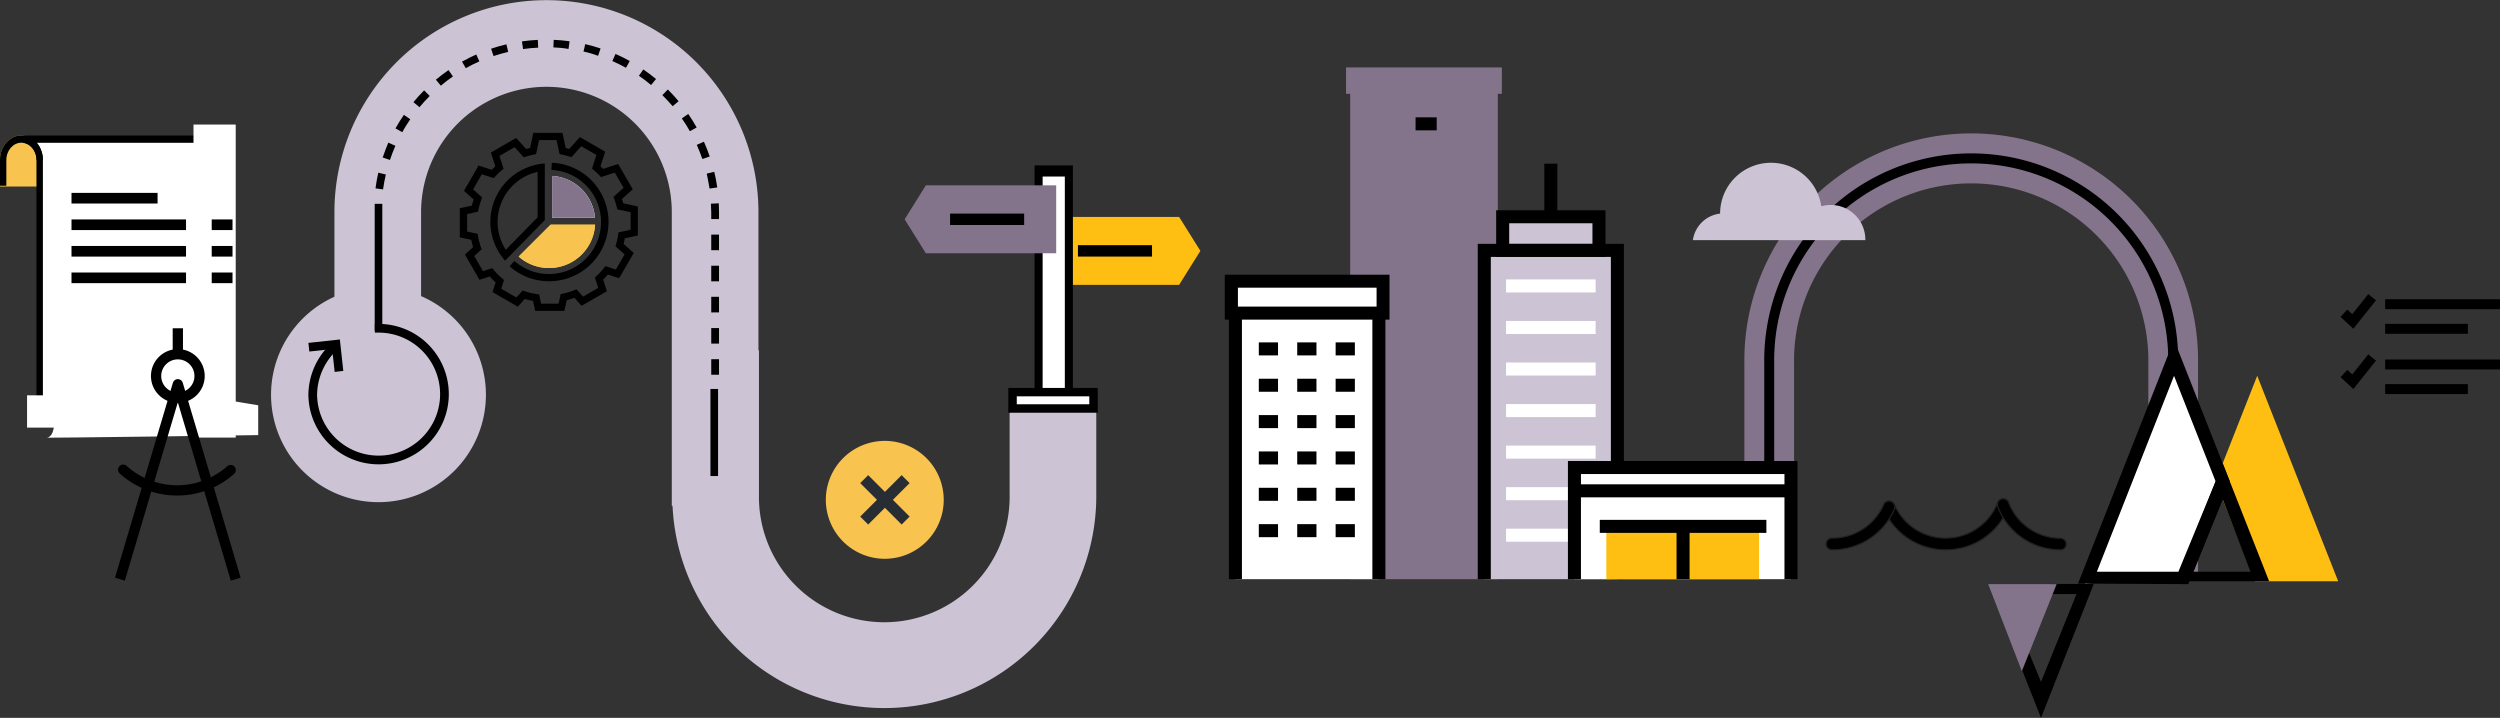 <svg id="Layer_1" data-name="Layer 1" xmlns="http://www.w3.org/2000/svg" viewBox="0 0 890.59 255.74"><rect x="0" y="0" width="890.59" height="255.74" fill="#333333" stroke="none"/><defs><style>.cls-1{fill:#f8c44f;}.cls-2{fill:#fff;}.cls-10,.cls-13,.cls-3,.cls-8,.cls-9{stroke:#000;}.cls-10,.cls-11,.cls-13,.cls-3,.cls-7,.cls-9{stroke-miterlimit:10;}.cls-3{stroke-width:0.88px;}.cls-4{fill:#84748b;}.cls-5{fill:#febf12;}.cls-11,.cls-6{fill:#ccc4d4;}.cls-7{stroke:#231f20;stroke-width:0.44px;}.cls-10,.cls-13,.cls-8,.cls-9{fill:none;}.cls-8{stroke-linejoin:round;}.cls-10,.cls-8,.cls-9{stroke-width:3.66px;}.cls-10{stroke-linecap:round;}.cls-11{stroke:#ccc4d4;stroke-width:6.19px;}.cls-12{fill:#282d33;}.cls-13{stroke-width:3.1px;}</style></defs><title>banner</title><path class="cls-1" d="M201.4,66.4V58.27c0-4.13-2.92-7.48-6.52-7.48s-6.51,3.35-6.51,7.48V66.4Z" transform="translate(-187.24 -1.26)"/><path class="cls-1" d="M187.24,58.27c0-4.84,3.43-8.77,7.64-8.77s7.64,3.93,7.64,8.77V67.7H187.24Zm13,0c0-3.41-2.42-6.18-5.39-6.18s-5.38,2.77-5.38,6.18V65.1h10.77Z" transform="translate(-187.24 -1.26)"/><path class="cls-2" d="M201.4,58.27v83.59h0l0,1.25c0,3.84,2.53,7,5.77,7.42H267.8c-3.24-.43-5.75-3.58-5.75-7.42v-1.7h0V58.27c0-3.84-2.51-7-5.75-7.42H195.64C198.88,51.28,201.4,54.43,201.4,58.27Z" transform="translate(-187.24 -1.26)"/><path d="M207,151.82c-3.84-.51-6.74-4.22-6.77-8.66V58.27c0-3.14-2.05-5.78-4.76-6.14l.13-2.58c2.5,0,44.49,0,57.11,0h3.65c3.85.51,6.75,4.25,6.75,8.71l0,84.84c0,3.14,2,5.78,4.75,6.14l-.13,2.58c-2.5,0-44.49,0-57.11,0H207Zm56-2.59a9.43,9.43,0,0,1-2.17-6.12v-.41h0V58.27c0-3.12-2-5.74-4.69-6.13H200.36a9.47,9.47,0,0,1,2.16,6.12v82.3h0l0,2.54c0,3.11,2,5.73,4.72,6.13h55.85Z" transform="translate(-187.24 -1.26)"/><path d="M187.24,67.43h2.26V58.27c0-3.41,2.41-6.18,5.38-6.18s5.39,2.77,5.39,6.18h2.25c0-4.84-3.42-8.77-7.64-8.77s-7.64,3.93-7.64,8.77Z" transform="translate(-187.24 -1.26)"/><path d="M207.29,151.83c3.8,0,7.26-4.15,7.26-8.72v-4.75h-2.26v4.75c0,3.15-2.43,6.13-5,6.13Z" transform="translate(-187.24 -1.26)"/><rect class="cls-2" x="68.93" y="44.37" width="15.04" height="111.51"/><path class="cls-2" d="M204,157.14c-1.24.21,75.22-.88,75.22-.88V145.64s-72.62-12.26-73.45-9.74S209.27,156.26,204,157.14Z" transform="translate(-187.24 -1.26)"/><rect class="cls-2" x="9.64" y="140.83" width="14.16" height="11.5"/><rect class="cls-3" x="25.91" y="69.15" width="29.78" height="2.91"/><rect class="cls-3" x="25.91" y="78.61" width="39.92" height="2.91"/><rect class="cls-3" x="25.91" y="88.06" width="39.92" height="2.91"/><rect class="cls-3" x="25.91" y="97.52" width="39.92" height="2.91"/><rect class="cls-3" x="75.86" y="78.61" width="6.53" height="2.91"/><rect class="cls-3" x="75.86" y="88.06" width="6.53" height="2.91"/><rect class="cls-3" x="75.86" y="97.52" width="6.53" height="2.91"/><path d="M917.87,209.27h15.25L914.32,257l-7.63-19.35Zm9.1,3.62h-9.73l-5.51,11.85-2.64,6.71,5.23,12.72Z" transform="translate(-187.24 -1.26)"/><path class="cls-4" d="M895.51,209.35h24.38l-12.39,31Z" transform="translate(-187.24 -1.26)"/><polygon class="cls-5" points="804.1 133.87 789.28 171.48 803.3 207.06 832.94 207.06 804.1 133.87"/><path class="cls-4" d="M826.35,200.08h-17.7V130.49a80.81,80.81,0,1,1,161.61,0v77.37h-17.7V130.49a63.11,63.11,0,1,0-126.21,0Z" transform="translate(-187.24 -1.26)"/><path d="M963.18,207.86h-3.54V130.49a70.19,70.19,0,1,0-140.37,0v66.2h-3.54v-66.2a73.73,73.73,0,1,1,147.45,0Z" transform="translate(-187.24 -1.26)"/><polygon class="cls-2" points="791.81 171.48 789.69 166.09 774.48 127.47 742.79 207.89 778.72 204.72 791.41 172.5 791.81 171.48"/><path d="M966.8,209.35l-39.29-.2,34.2-86.83,19.86,50.42Zm-33.63-4.42h30.09l13.26-32.19-14.81-37.6-29.15,74Z" transform="translate(-187.24 -1.26)"/><path d="M995.59,208.33H962.5l16.55-42Zm-27-3.4h20.35l-9.87-25.77Z" transform="translate(-187.24 -1.26)"/><rect class="cls-4" x="480.98" y="27.83" width="52.58" height="178.5"/><rect class="cls-4" x="479.51" y="24.02" width="55.5" height="9.4"/><polyline class="cls-2" points="440.09 206.32 440.09 109.69 491.21 109.69 491.21 206.32"/><polygon points="493.53 206.32 488.89 206.32 488.89 112.01 442.42 112.01 442.42 206.32 437.77 206.32 437.77 107.37 493.53 107.37 493.53 206.32"/><rect class="cls-2" x="438.63" y="100.15" width="54.04" height="11.39"/><path d="M682.23,115.12H623.55v-16h58.68Zm-54-4.64h49.4v-6.74h-49.4Z" transform="translate(-187.24 -1.26)"/><line class="cls-2" x1="448.43" y1="124.29" x2="455.28" y2="124.29"/><rect x="448.43" y="121.97" width="6.85" height="4.64"/><line class="cls-2" x1="462.12" y1="124.29" x2="468.97" y2="124.29"/><rect x="462.12" y="121.97" width="6.85" height="4.64"/><line class="cls-2" x1="475.8" y1="124.29" x2="482.66" y2="124.29"/><rect x="475.8" y="121.97" width="6.85" height="4.64"/><line class="cls-2" x1="448.43" y1="137.24" x2="455.28" y2="137.24"/><rect x="448.43" y="134.92" width="6.85" height="4.64"/><line class="cls-2" x1="462.12" y1="137.24" x2="468.97" y2="137.24"/><rect x="462.12" y="134.92" width="6.85" height="4.64"/><line class="cls-2" x1="475.8" y1="137.24" x2="482.66" y2="137.24"/><rect x="475.8" y="134.92" width="6.85" height="4.64"/><line class="cls-2" x1="448.43" y1="150.19" x2="455.28" y2="150.19"/><rect x="448.43" y="147.87" width="6.85" height="4.64"/><line class="cls-2" x1="462.12" y1="150.19" x2="468.97" y2="150.19"/><rect x="462.12" y="147.87" width="6.85" height="4.64"/><line class="cls-2" x1="475.8" y1="150.19" x2="482.66" y2="150.19"/><rect x="475.8" y="147.87" width="6.85" height="4.64"/><line class="cls-2" x1="448.43" y1="163.14" x2="455.28" y2="163.14"/><rect x="448.43" y="160.82" width="6.85" height="4.64"/><line class="cls-2" x1="462.12" y1="163.14" x2="468.97" y2="163.14"/><rect x="462.12" y="160.82" width="6.85" height="4.64"/><line class="cls-2" x1="475.8" y1="163.14" x2="482.66" y2="163.14"/><rect x="475.8" y="160.82" width="6.85" height="4.64"/><line class="cls-2" x1="448.43" y1="176.09" x2="455.28" y2="176.09"/><rect x="448.43" y="173.77" width="6.85" height="4.64"/><line class="cls-2" x1="462.12" y1="176.09" x2="468.97" y2="176.09"/><rect x="462.12" y="173.77" width="6.85" height="4.64"/><line class="cls-2" x1="475.8" y1="176.09" x2="482.66" y2="176.09"/><rect x="475.8" y="173.77" width="6.85" height="4.64"/><line class="cls-2" x1="448.43" y1="189.04" x2="455.28" y2="189.04"/><rect x="448.43" y="186.72" width="6.85" height="4.64"/><line class="cls-2" x1="462.12" y1="189.04" x2="468.97" y2="189.04"/><rect x="462.12" y="186.72" width="6.85" height="4.64"/><line class="cls-2" x1="475.8" y1="189.04" x2="482.66" y2="189.04"/><rect x="475.8" y="186.72" width="6.85" height="4.64"/><polyline class="cls-6" points="528.76 206.32 528.76 89.19 576.17 89.19 576.17 206.32"/><polygon points="578.49 206.32 573.85 206.32 573.85 91.52 531.08 91.52 531.08 206.32 526.43 206.32 526.43 86.87 578.49 86.87 578.49 206.32"/><rect class="cls-6" x="535.31" y="77.22" width="34.3" height="11.93"/><path d="M759.17,92.74H720.23V76.16h38.94Zm-34.3-4.65h29.66V80.8H724.87Z" transform="translate(-187.24 -1.26)"/><rect class="cls-2" x="536.51" y="99.54" width="31.91" height="4.64"/><rect class="cls-2" x="536.51" y="114.34" width="31.91" height="4.64"/><rect class="cls-2" x="536.51" y="129.14" width="31.91" height="4.64"/><rect class="cls-2" x="536.51" y="143.94" width="31.91" height="4.64"/><rect class="cls-2" x="536.51" y="158.74" width="31.91" height="4.64"/><rect class="cls-2" x="536.51" y="173.54" width="31.91" height="4.64"/><rect class="cls-2" x="536.51" y="188.34" width="31.91" height="4.64"/><line class="cls-6" x1="552.46" y1="75.57" x2="552.46" y2="58.31"/><rect x="550.14" y="58.31" width="4.64" height="17.26"/><line class="cls-2" x1="511.8" y1="44.12" x2="504.28" y2="44.12"/><rect x="504.28" y="41.8" width="7.52" height="4.64"/><polyline class="cls-2" points="560.87 206.32 560.87 166.55 638.01 166.55 638.01 206.32"/><polygon points="640.33 206.32 635.69 206.32 635.69 168.87 563.19 168.87 563.19 206.32 558.55 206.32 558.55 164.23 640.33 164.23 640.33 206.32"/><rect class="cls-5" x="572.23" y="185.77" width="54.41" height="20.55"/><rect x="569.9" y="185.19" width="59.35" height="4.64"/><rect x="597.25" y="186.1" width="4.64" height="20.23"/><rect x="560.9" y="172.53" width="77.08" height="4.64"/><path class="cls-6" d="M790.31,86.8h61.43c0-.06,0-.11,0-.17a12.32,12.32,0,0,0-15.69-11.88A18.12,18.12,0,0,0,800,77.23v.12A11.07,11.07,0,0,0,790.31,86.8Z" transform="translate(-187.24 -1.26)"/><rect x="849.68" y="106.6" width="40.91" height="3.54"/><rect x="849.68" y="115.37" width="29.46" height="3.54"/><polygon points="838.35 117.1 833.79 112.89 836.19 110.29 837.96 111.92 843.65 104.78 846.42 106.98 838.35 117.1"/><rect x="849.68" y="128.07" width="40.91" height="3.54"/><rect x="849.68" y="136.84" width="29.46" height="3.54"/><polygon points="838.35 138.58 833.79 134.36 836.19 131.76 837.96 133.39 843.65 126.25 846.42 128.46 838.35 138.58"/><path class="cls-7" d="M880.35,197.12a24.09,24.09,0,0,1-22.08-14.45,2.08,2.08,0,0,1,3.82-1.67,19.92,19.92,0,0,0,36.82-.74,2.08,2.08,0,0,1,3.88,1.52A23.93,23.93,0,0,1,880.35,197.12Z" transform="translate(-187.24 -1.26)"/><path class="cls-7" d="M921.35,195" transform="translate(-187.24 -1.26)"/><path class="cls-7" d="M921.35,197.12a23.93,23.93,0,0,1-22.44-15.34,2.08,2.08,0,1,1,3.88-1.52A19.79,19.79,0,0,0,921.35,193a2.09,2.09,0,0,1,0,4.17Z" transform="translate(-187.24 -1.26)"/><path class="cls-7" d="M840,197.12a2.09,2.09,0,1,1,0-4.17A19.92,19.92,0,0,0,858.27,181a2.08,2.08,0,0,1,3.82,1.67A24.08,24.08,0,0,1,840,197.12Z" transform="translate(-187.24 -1.26)"/><path class="cls-7" d="M840,195" transform="translate(-187.24 -1.26)"/><polyline class="cls-8" points="83.97 206.32 63.35 136.88 42.72 206.32"/><circle class="cls-9" cx="63.35" cy="133.94" r="7.75"/><line class="cls-9" x1="63.35" y1="116.94" x2="63.35" y2="126.19"/><path class="cls-10" d="M269.41,168.71a28.71,28.71,0,0,1-38.28-.12" transform="translate(-187.24 -1.26)"/><path d="M388.28,112H377.89l-.75-3.53c-1-.2-2-.44-2.95-.73l-2.5,2.77-9-5.2,1.11-3.45a28,28,0,0,1-2.11-2.11l-3.64,1.18-5.19-9,2.92-2.64a26.71,26.71,0,0,1-.66-2.6l-4.08-.87V75.44l4.29-.92c.18-.7.39-1.42.65-2.17l-3.45-3.12,5.19-9,4.69,1.51c.43-.44.86-.86,1.28-1.25l-1.58-4.89,9-5.2,3.57,3.94c.47-.13.93-.26,1.4-.37l1.15-5.38h10.39L388.77,54l1.24.32,3.81-4.22,9,5.2-1.68,5.21c.31.29.63.59.95.91l5.36-1.74,5.2,9-3.86,3.48c.17.5.33,1,.47,1.52l5.2,1.12V85.16l-4.64,1c-.12.68-.26,1.34-.42,2L413,91.37l-5.2,9-4-1.31c-.53.62-1.09,1.23-1.69,1.82l1.33,4.12-9,5.19-2.56-2.83a28.65,28.65,0,0,1-2.74.84ZM380,109.44h6.24l.72-3.39.81-.18a24.61,24.61,0,0,0,4-1.22l.83-.32,2.35,2.6,5.4-3.12-1.18-3.67.59-.56a25.85,25.85,0,0,0,2.58-2.8l.55-.71,3.75,1.22,3.12-5.41L406.49,89l.23-.77a25.91,25.91,0,0,0,.71-3.31l.13-.87,4.33-.93V76.85l-4.73-1-.19-.78a24.47,24.47,0,0,0-.88-2.84l-.31-.82,3.6-3.25-3.12-5.41-4.92,1.59-.55-.58a24.49,24.49,0,0,0-2-1.88l-.65-.56,1.57-4.85-5.4-3.12-3.52,3.9L390,57a24.76,24.76,0,0,0-2.6-.67l-.83-.17-1.07-5h-6.23l-1.07,5-.83.17a26.54,26.54,0,0,0-2.74.72l-.79.26-3.28-3.62-5.4,3.11,1.47,4.54-.66.55a25.81,25.81,0,0,0-2.26,2.21l-.56.61-4.27-1.38-3.12,5.4L359,71.6l-.3.81a25.11,25.11,0,0,0-1,3.46l-.18.81-3.87.83v6.24l3.73.8.15.86a25.92,25.92,0,0,0,1,3.88l.27.8-2.62,2.36,3.12,5.41,3.29-1.07.55.66a25.5,25.5,0,0,0,3,3l.66.55-1,3.11,5.39,3.12,2.25-2.48.8.28a25.66,25.66,0,0,0,4.19,1l.87.14Z" transform="translate(-187.24 -1.26)"/><path class="cls-1" d="M382.85,96.74A16.26,16.26,0,0,1,372,92.66L383.4,81.29h15.84a16.42,16.42,0,0,1-16.39,15.45Z" transform="translate(-187.24 -1.26)"/><path class="cls-2" d="M383.92,78.79V63.94A16.3,16.3,0,0,1,399.2,78.79Z" transform="translate(-187.24 -1.26)"/><path class="cls-1" d="M382.85,96.74A16.26,16.26,0,0,1,372,92.66L383.4,81.29h15.84a16.42,16.42,0,0,1-16.39,15.45Z" transform="translate(-187.24 -1.26)"/><path class="cls-4" d="M383.92,78.79V63.94A16.3,16.3,0,0,1,399.2,78.79Z" transform="translate(-187.24 -1.26)"/><path d="M382.79,101.45a21.08,21.08,0,0,1-14-5.32l1.7-1.92A18.55,18.55,0,1,0,383.68,61.8l.13-2.57a21.12,21.12,0,0,1-1,42.22Z" transform="translate(-187.24 -1.26)"/><path d="M378.76,62.49V78.67L367.42,90.24a18.29,18.29,0,0,1,11.34-27.75m2.56-3a20.86,20.86,0,0,0-14.15,34.63l14.15-14.45V59.53Z" transform="translate(-187.24 -1.26)"/><path class="cls-11" d="M550,150.81v26.77a47.75,47.75,0,1,1-95.49,0V129.14h-.18V76.84a72.43,72.43,0,1,0-144.86,0v28.54h24.68V76.84a47.75,47.75,0,1,1,95.5,0V178.38h.19a72.42,72.42,0,0,0,144.84-.8V150.81Z" transform="translate(-187.24 -1.26)"/><path class="cls-6" d="M322.07,180.15a38.27,38.27,0,1,0-38.27-38.27A38.26,38.26,0,0,0,322.07,180.15Z" transform="translate(-187.24 -1.26)"/><rect x="133.48" y="72.61" width="2.71" height="45.21"/><path d="M321,68.36c.25-1.87.6-3.75,1-5.58l2.69.63c-.4,1.75-.74,3.54-1,5.32Zm2.57-11c.6-1.79,1.29-3.57,2-5.29l2.53,1.12c-.72,1.64-1.38,3.34-1.95,5.05ZM328.12,47c.91-1.64,1.92-3.27,3-4.82l2.28,1.56c-1,1.49-2,3-2.84,4.61Zm6.39-9.35c1.2-1.45,2.49-2.86,3.81-4.2l2,2c-1.27,1.27-2.5,2.62-3.65,4Zm8-8c1.44-1.21,3-2.36,4.51-3.43l1.57,2.28c-1.48,1-2.93,2.12-4.31,3.28Zm9.32-6.43c1.65-.92,3.35-1.78,5.07-2.55L358,23.12c-1.64.73-3.27,1.55-4.84,2.43Zm10.35-4.61c1.79-.6,3.62-1.13,5.46-1.56l.63,2.69c-1.74.41-3.5.92-5.2,1.49Zm11-2.61c1.86-.27,3.76-.44,5.64-.53l.14,2.76c-1.8.09-3.62.26-5.39.51Zm11.19,2.22.12-2.77c1.89.08,3.79.25,5.65.51l-.37,2.74C388,18.38,386.21,18.22,384.4,18.14Zm10.72,1.46.63-2.7c1.83.43,3.67.94,5.46,1.54l-.88,2.63C398.63,20.5,396.87,20,395.12,19.6ZM405.39,23l1.11-2.53c1.72.75,3.43,1.6,5.08,2.52l-1.34,2.42C408.66,24.54,407,23.73,405.39,23Zm9.46,5.25L416.41,26c1.55,1.06,3.08,2.21,4.53,3.41l-1.76,2.14C417.79,30.37,416.33,29.27,414.85,28.26Zm8.35,6.89,1.95-2c1.34,1.33,2.63,2.73,3.83,4.18l-2.12,1.77C425.71,37.77,424.48,36.42,423.2,35.15Zm6.94,8.3,2.28-1.58c1.07,1.55,2.09,3.17,3,4.81L433,48C432.14,46.47,431.17,44.93,430.14,43.45Zm5.32,9.42L438,51.74c.77,1.72,1.46,3.49,2.07,5.28l-2.62.89C436.86,56.21,436.19,54.51,435.46,52.87ZM439,63.11l2.69-.64c.44,1.82.8,3.7,1.07,5.57l-2.75.39C439.71,66.65,439.37,64.86,439,63.11Zm1.54,10.71,2.76-.14c.05,1,.08,2.11.08,3.16v2.45h-2.77V76.84C440.56,75.83,440.54,74.82,440.49,73.82Zm.07,60.94v-5.55h2.77v5.55Zm0-11.09v-5.55h2.77v5.55Zm0-11.1V107h2.77v5.54Zm0-11.09V95.93h2.77v5.55Zm0-11.09V84.84h2.77v5.55Z" transform="translate(-187.24 -1.26)"/><polygon class="cls-5" points="373.62 77.27 373.62 89.37 373.62 101.47 420.04 101.47 427.62 89.37 420.04 77.27 373.62 77.27"/><rect class="cls-2" x="369.99" y="60.92" width="10.78" height="84.97"/><path d="M569.45,147.41H555.79V60.18h13.66Zm-10.79-2.26h7.91v-81h-7.91Z" transform="translate(-187.24 -1.26)"/><polygon class="cls-4" points="376.25 90.23 376.25 78.12 376.25 66.02 329.83 66.02 322.26 78.12 329.83 90.23 376.25 90.23"/><rect x="338.45" y="76.09" width="26.39" height="4.06"/><rect x="384" y="87.34" width="26.39" height="4.06"/><rect class="cls-2" x="360.7" y="139.68" width="28.85" height="5.84"/><path d="M575.29,142.45v2.83H549.45v-2.83h25.84m3-3H546.44v8.85H578.3v-8.85Z" transform="translate(-187.24 -1.26)"/><rect x="253.09" y="138.56" width="2.71" height="31.02"/><path class="cls-1" d="M523.43,179.32a21,21,0,1,1-21-21A21,21,0,0,1,523.43,179.32Z" transform="translate(-187.24 -1.26)"/><line class="cls-2" x1="307.85" y1="170.67" x2="322.62" y2="185.43"/><rect class="cls-12" x="500.47" y="168.88" width="4.01" height="20.87" transform="translate(-166.86 406.57) rotate(-45)"/><line class="cls-2" x1="322.62" y1="170.67" x2="307.85" y2="185.43"/><rect class="cls-12" x="492.04" y="177.31" width="20.87" height="4.01" transform="translate(-166.86 406.57) rotate(-45)"/><path class="cls-13" d="M320.77,118.2c.49,0,.83,0,1.33,0a23.46,23.46,0,1,1-23.45,23.45,23.69,23.69,0,0,1,7.08-16.37" transform="translate(-187.24 -1.26)"/><polyline class="cls-13" points="110.03 123.69 119.7 122.64 120.76 132.31"/></svg>